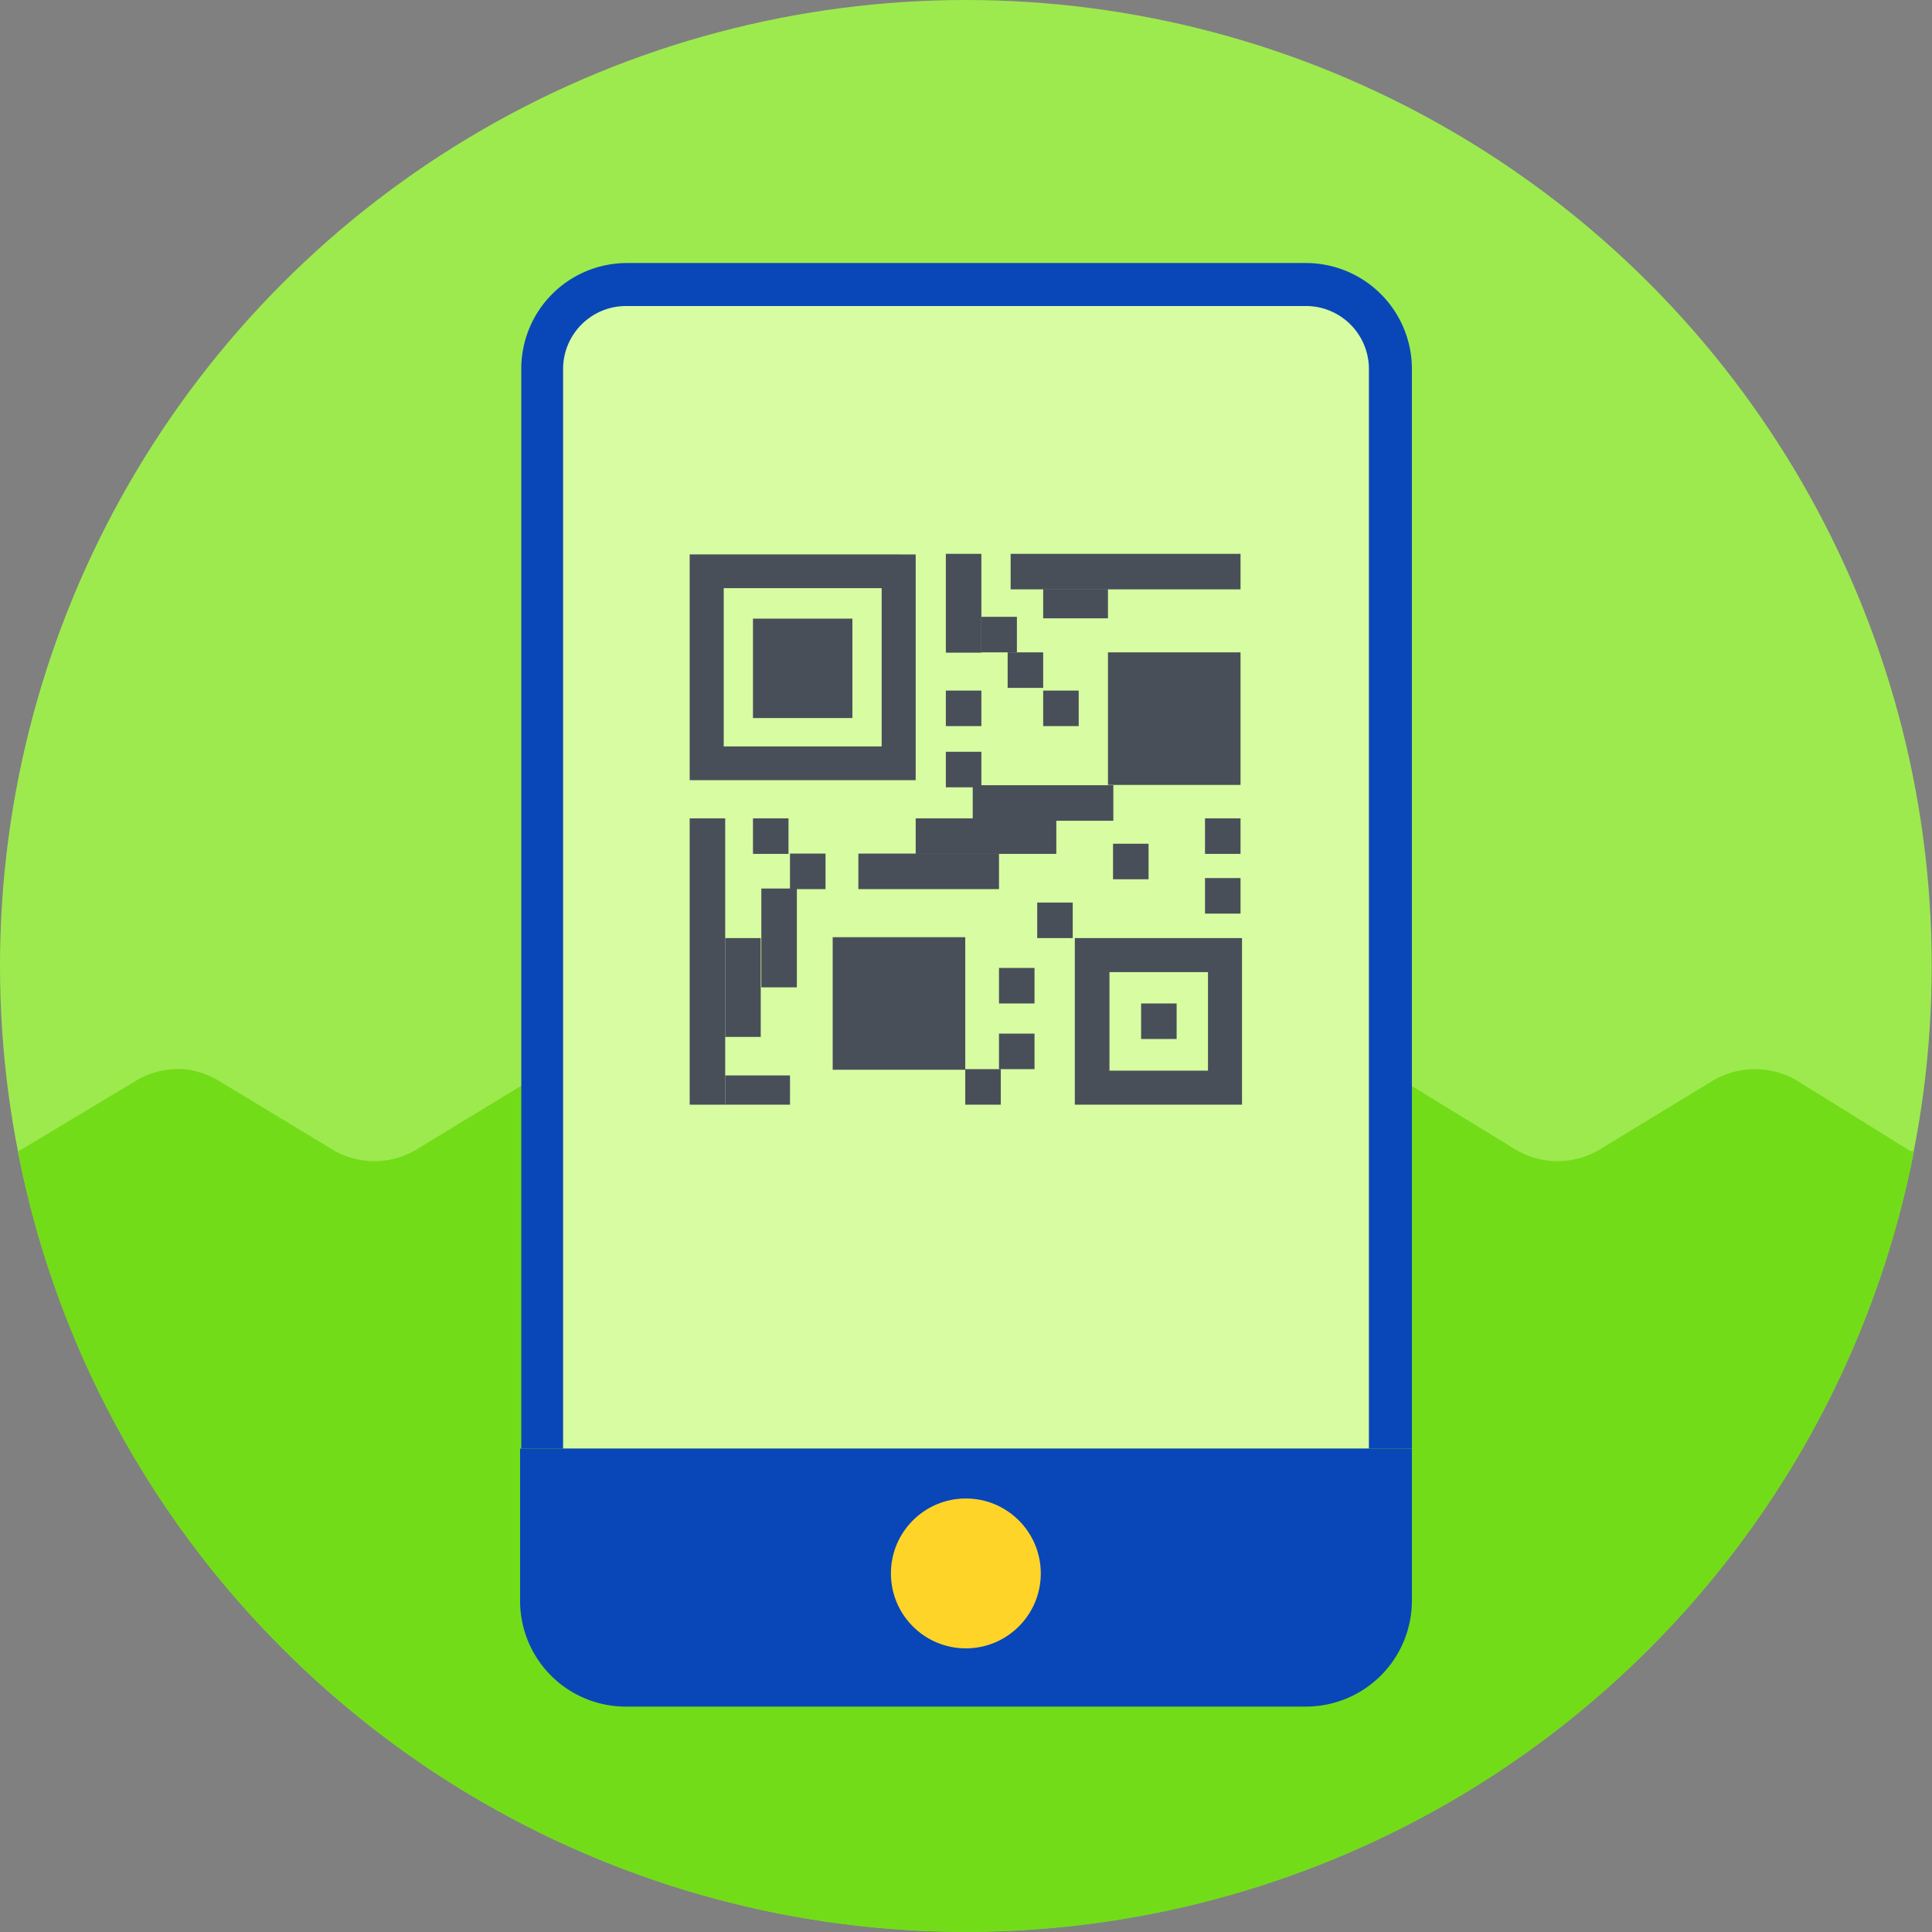 <svg id="Layer_1" data-name="Layer 1" xmlns="http://www.w3.org/2000/svg" viewBox="0 0 64.71 64.71"><rect x="0" y="0" width="64.71" height="64.71" fill="#808080" stroke="none"/><defs><style>.cls-1{fill:#9dea4f;}.cls-2{fill:#73dc18;}.cls-3{fill:#0947b8;}.cls-4{fill:#d8fca2;}.cls-5{fill:#fed429;}.cls-6{fill:#484f59;}</style></defs><title>qr-icon</title><circle class="cls-1" cx="32.35" cy="32.35" r="32.35"/><path class="cls-2" d="M9.48,55.23A32.35,32.35,0,0,0,64.11,38.55l-.13,0h0L60.2,36.2a2.78,2.78,0,0,0-2.84,0l-3.78,2.3a2.74,2.74,0,0,1-2.82,0L47,36.2a2.79,2.79,0,0,0-1.42-.39,2.73,2.73,0,0,0-1.41.39l-3.78,2.3a2.79,2.79,0,0,1-1.42.39,2.73,2.73,0,0,1-1.41-.39l-3.78-2.3A2.73,2.73,0,0,0,32,35.83a2.87,2.87,0,0,0-1.05.37l-3.78,2.3a2.76,2.76,0,0,1-2.83,0l-3.78-2.3a2.73,2.73,0,0,0-1.41-.39,2.79,2.79,0,0,0-1.42.39l-3.78,2.3a2.73,2.73,0,0,1-2.14.29,2.54,2.54,0,0,1-.68-.29l-1.8-1.09-2-1.21a2.94,2.94,0,0,0-1-.37,2.73,2.73,0,0,0-1.78.37L.72,38.5l-.12.06A32.11,32.11,0,0,0,9.48,55.23Z"/><path class="cls-3" d="M47.29,12.35a3.55,3.55,0,0,0-3.54-3.54H21a3.54,3.54,0,0,0-3.54,3.54V48.52H47.29Z"/><path class="cls-4" d="M18.86,48.52V12.35a2.11,2.11,0,0,1,2.1-2.1H43.75a2.11,2.11,0,0,1,2.1,2.1V48.52Z"/><path class="cls-3" d="M21,57.16H43.75a3.55,3.55,0,0,0,3.54-3.54v-5.1H17.42v5.1A3.54,3.54,0,0,0,21,57.16Z"/><circle class="cls-5" cx="32.35" cy="52.7" r="2.51"/><path class="cls-6" d="M29.53,19.68V25H24.24v-5.3h5.29m1.14-1.13H23.1v7.56h7.57V18.55Z"/><rect class="cls-6" x="25.22" y="20.72" width="3.33" height="3.33"/><rect class="cls-6" x="31.68" y="18.55" width="1.19" height="3.31"/><rect class="cls-6" x="24.29" y="31.42" width="1.19" height="3.31"/><rect class="cls-6" x="25.5" y="29.76" width="1.19" height="3.31"/><rect class="cls-6" x="33.85" y="18.55" width="7.7" height="1.19"/><rect class="cls-6" x="28.75" y="28.59" width="4.71" height="1.19"/><rect class="cls-6" x="30.67" y="27.41" width="4.71" height="1.19"/><rect class="cls-6" x="32.58" y="26.3" width="4.71" height="1.19"/><rect class="cls-6" x="34.94" y="19.73" width="2.17" height="0.98"/><rect class="cls-6" x="24.29" y="36.02" width="2.17" height="0.98"/><rect class="cls-6" x="37.11" y="21.85" width="4.44" height="4.44"/><rect class="cls-6" x="27.89" y="31.39" width="4.44" height="4.44"/><path class="cls-6" d="M40.46,32.56v3.3h-3.3v-3.3h3.3m1.14-1.14H36V37H41.6V31.42Z"/><rect class="cls-6" x="38.22" y="33.61" width="1.19" height="1.19"/><rect class="cls-6" x="25.22" y="27.41" width="1.19" height="1.19"/><rect class="cls-6" x="26.46" y="28.59" width="1.19" height="1.19"/><rect class="cls-6" x="32.33" y="35.81" width="1.19" height="1.19"/><rect class="cls-6" x="33.46" y="34.62" width="1.19" height="1.19"/><rect class="cls-6" x="33.46" y="32.42" width="1.19" height="1.19"/><rect class="cls-6" x="34.74" y="30.23" width="1.19" height="1.19"/><rect class="cls-6" x="23.1" y="27.41" width="1.19" height="9.59"/><rect class="cls-6" x="34.94" y="23.13" width="1.19" height="1.19"/><rect class="cls-6" x="33.75" y="21.85" width="1.19" height="1.19"/><rect class="cls-6" x="31.68" y="23.13" width="1.19" height="1.19"/><rect class="cls-6" x="31.68" y="25.18" width="1.19" height="1.19"/><rect class="cls-6" x="37.28" y="28.26" width="1.19" height="1.19"/><rect class="cls-6" x="40.36" y="27.41" width="1.19" height="1.19"/><rect class="cls-6" x="40.36" y="29.41" width="1.19" height="1.19"/><rect class="cls-6" x="32.87" y="20.66" width="1.19" height="1.19"/></svg>